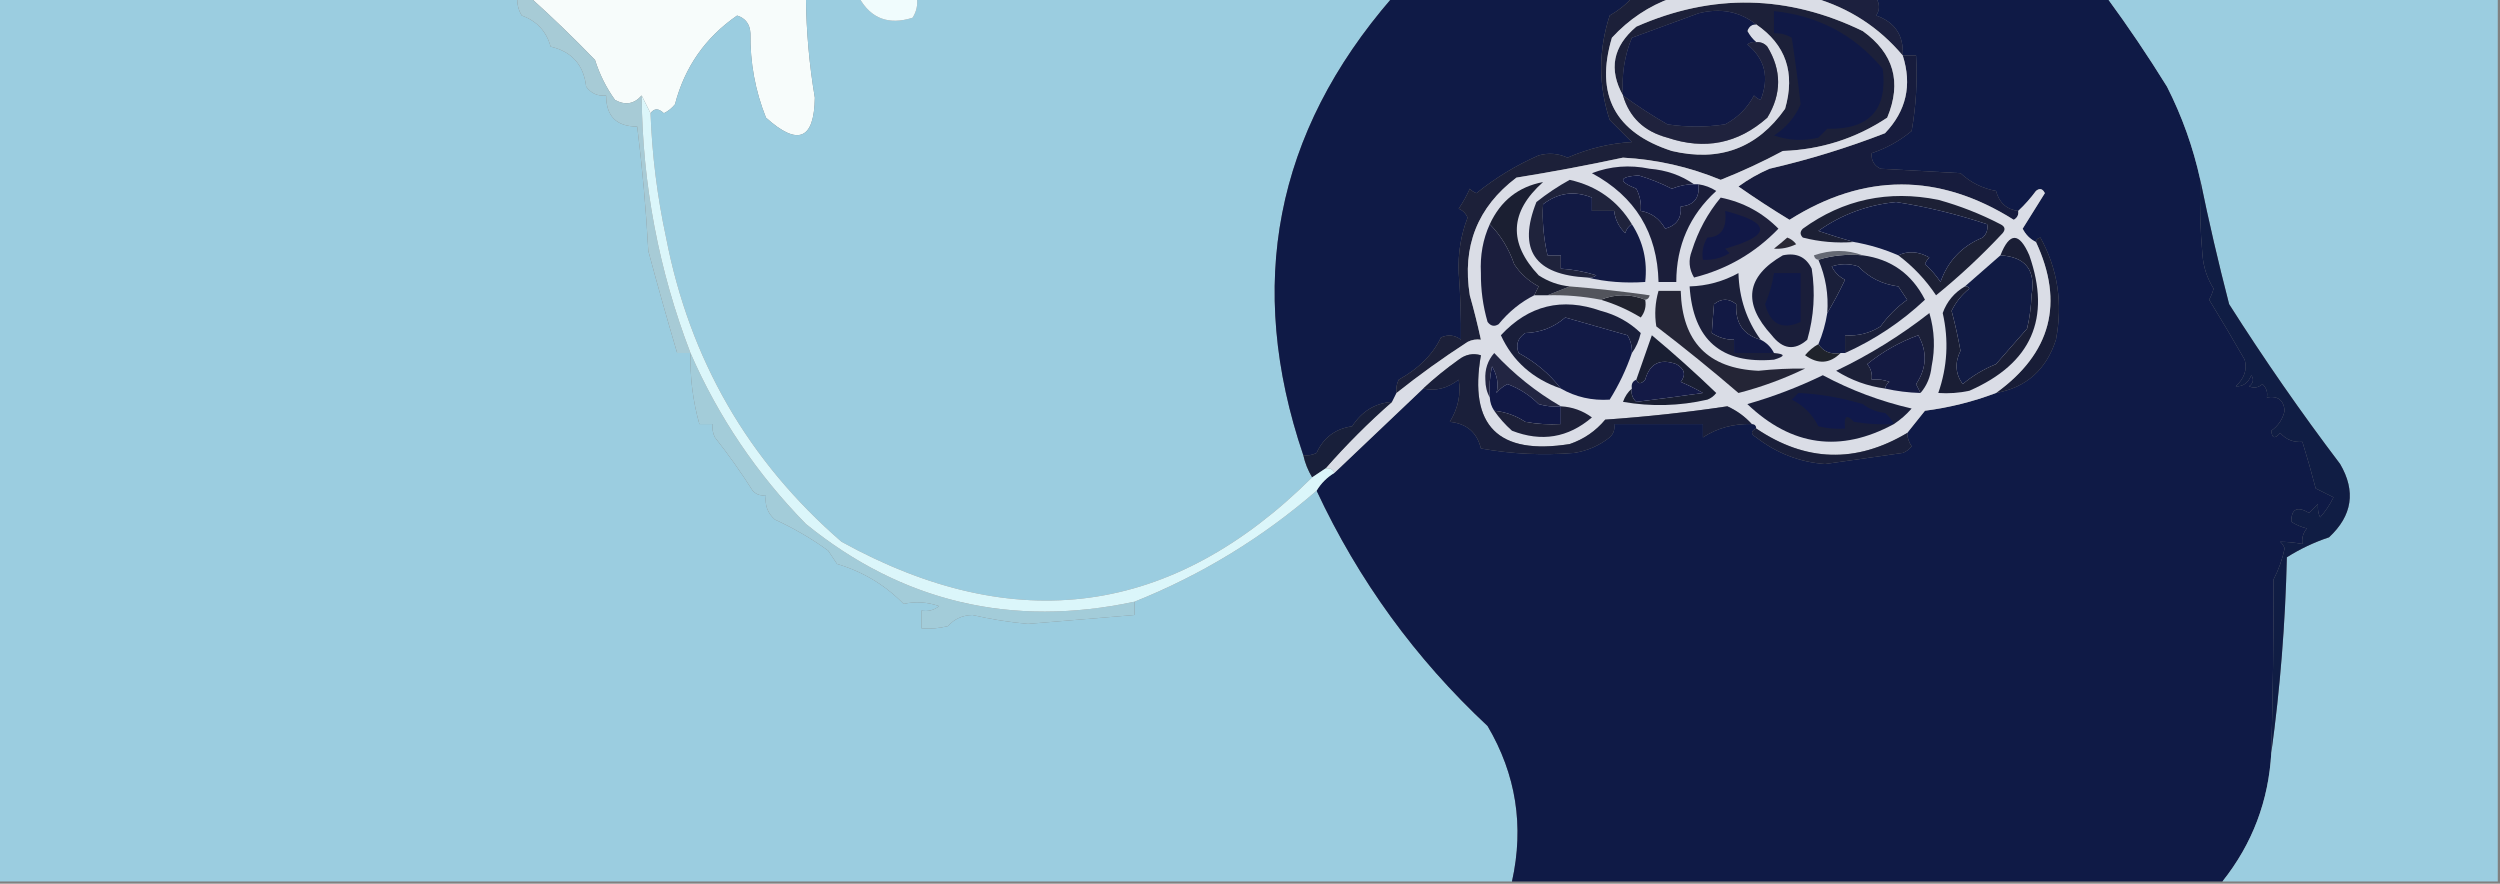 <?xml version="1.0" encoding="UTF-8"?>
<!DOCTYPE svg PUBLIC "-//W3C//DTD SVG 1.1//EN" "http://www.w3.org/Graphics/SVG/1.1/DTD/svg11.dtd">
<svg xmlns="http://www.w3.org/2000/svg" version="1.1" width="563px" height="199px" style="shape-rendering:geometricPrecision; text-rendering:geometricPrecision; image-rendering:optimizeQuality; fill-rule:evenodd; clip-rule:evenodd" xmlns:xlink="http://www.w3.org/1999/xlink">
<rect width="100%" height="100%" fill="#808080" stroke="none"/>
<g><path style="opacity:1" fill="#9bcde0" d="M -0.5,-0.5 C 38.5,-0.5 77.5,-0.5 116.5,-0.5C 116.421,0.93 116.754,2.264 117.5,3.5C 120.895,4.727 123.061,7.06 124,10.5C 128.785,11.619 131.452,14.619 132,19.5C 133.11,21.037 134.61,21.703 136.5,21.5C 136.5,26.167 138.833,28.5 143.5,28.5C 144.656,37.789 145.489,47.122 146,56.5C 148.073,64.216 150.24,71.882 152.5,79.5C 153.5,79.5 154.5,79.5 155.5,79.5C 155.364,84.946 156.031,90.28 157.5,95.5C 158.5,95.5 159.5,95.5 160.5,95.5C 160.351,96.552 160.517,97.552 161,98.5C 164.06,102.385 166.893,106.385 169.5,110.5C 170.325,111.386 171.325,111.719 172.5,111.5C 172.178,113.722 172.845,115.556 174.5,117C 178.782,118.97 182.782,121.303 186.5,124C 187.167,125 187.833,126 188.5,127C 194.3,128.731 199.3,131.731 203.5,136C 206.161,135.402 208.827,135.568 211.5,136.5C 210.311,137.429 208.978,137.762 207.5,137.5C 207.5,138.833 207.5,140.167 207.5,141.5C 209.527,141.662 211.527,141.495 213.5,141C 214.886,139.397 216.719,138.563 219,138.5C 223.119,139.452 227.286,140.119 231.5,140.5C 239.505,139.832 247.505,139.166 255.5,138.5C 255.5,137.5 255.5,136.5 255.5,135.5C 270.566,129.467 284.232,121.134 296.5,110.5C 305.91,130.654 318.744,148.321 335,163.5C 341.43,174.389 343.264,186.056 340.5,198.5C 226.833,198.5 113.167,198.5 -0.5,198.5C -0.5,132.167 -0.5,65.833 -0.5,-0.5 Z"/></g>
<g><path style="opacity:1" fill="#f7fcfb" d="M 119.5,-0.5 C 140.167,-0.5 160.833,-0.5 181.5,-0.5C 181.578,7.054 182.244,14.554 183.5,22C 183.357,31.464 179.69,32.964 172.5,26.5C 170.074,20.434 168.908,14.101 169,7.5C 168.882,5.427 167.882,4.093 166,3.5C 158.876,8.404 154.209,15.071 152,23.5C 151.311,24.357 150.478,25.023 149.5,25.5C 148.313,24.347 147.313,24.347 146.5,25.5C 145.833,24.167 145.167,22.833 144.5,21.5C 142.806,23.438 140.806,23.771 138.5,22.5C 136.527,19.754 135.027,16.754 134,13.5C 129.325,8.658 124.491,3.991 119.5,-0.5 Z"/></g>
<g><path style="opacity:1" fill="#9bcde0" d="M 181.5,-0.5 C 185.5,-0.5 189.5,-0.5 193.5,-0.5C 196.131,4.191 200.131,5.691 205.5,4C 206.38,2.644 206.714,1.144 206.5,-0.5C 242.167,-0.5 277.833,-0.5 313.5,-0.5C 287.156,29.879 280.489,64.213 293.5,102.5C 293.893,104.284 294.559,105.95 295.5,107.5C 264.024,138.781 228.691,143.615 189.5,122C 168.473,103.789 155.306,80.955 150,53.5C 148.014,44.278 146.847,34.945 146.5,25.5C 147.313,24.347 148.313,24.347 149.5,25.5C 150.478,25.023 151.311,24.357 152,23.5C 154.209,15.071 158.876,8.404 166,3.5C 167.882,4.093 168.882,5.427 169,7.5C 168.908,14.101 170.074,20.434 172.5,26.5C 179.69,32.964 183.357,31.464 183.5,22C 182.244,14.554 181.578,7.054 181.5,-0.5 Z"/></g>
<g><path style="opacity:1" fill="#f0fcfd" d="M 193.5,-0.5 C 197.833,-0.5 202.167,-0.5 206.5,-0.5C 206.714,1.144 206.38,2.644 205.5,4C 200.131,5.691 196.131,4.191 193.5,-0.5 Z"/></g>
<g><path style="opacity:1" fill="#0f1a46" d="M 313.5,-0.5 C 331.5,-0.5 349.5,-0.5 367.5,-0.5C 366.156,1.035 364.489,2.368 362.5,3.5C 359.947,11.374 359.947,19.208 362.5,27C 364.145,28.645 365.812,30.312 367.5,32C 362.676,32.245 357.843,33.412 353,35.5C 350.88,34.541 348.713,34.374 346.5,35C 341.459,37.206 336.792,40.039 332.5,43.5C 331.914,43.291 331.414,42.957 331,42.5C 330.293,44.081 329.46,45.581 328.5,47C 329.428,47.388 330.095,48.055 330.5,49C 328.969,52.993 328.302,57.16 328.5,61.5C 328.891,66.521 329.057,71.521 329,76.5C 327.612,75.446 326.112,75.28 324.5,76C 322.678,79.828 319.511,82.994 315,85.5C 314.517,86.448 314.351,87.448 314.5,88.5C 314.167,89.167 313.833,89.833 313.5,90.5C 309.674,90.797 306.674,92.63 304.5,96C 300.717,96.554 298.05,98.554 296.5,102C 295.552,102.483 294.552,102.649 293.5,102.5C 280.489,64.213 287.156,29.879 313.5,-0.5 Z"/></g>
<g><path style="opacity:1" fill="#1c203e" d="M 408.5,-0.5 C 413.167,-0.5 417.833,-0.5 422.5,-0.5C 423.363,0.94 423.363,2.274 422.5,3.5C 426.744,4.984 428.744,7.984 428.5,12.5C 423.157,6.16 416.49,1.826 408.5,-0.5 Z"/></g>
<g><path style="opacity:1" fill="#0f1a46" d="M 422.5,-0.5 C 439.833,-0.5 457.167,-0.5 474.5,-0.5C 479.227,5.936 483.727,12.603 488,19.5C 491.393,26.177 493.893,33.178 495.5,40.5C 495.334,46.176 495.501,51.843 496,57.5C 496.236,60.208 497.069,62.708 498.5,65C 498.265,65.873 497.931,66.707 497.5,67.5C 500.269,72.018 502.935,76.518 505.5,81C 506.108,83.184 505.441,85.184 503.5,87C 505.113,87.088 506.28,86.255 507,84.5C 507.617,85.449 507.451,86.282 506.5,87C 507.549,87.492 508.549,87.326 509.5,86.5C 510.386,87.325 510.719,88.325 510.5,89.5C 512.948,89.085 514.281,90.085 514.5,92.5C 514.075,94.38 513.075,95.88 511.5,97C 511.646,98.727 512.313,98.894 513.5,97.5C 514.842,99.005 516.508,99.671 518.5,99.5C 519.56,102.895 520.56,106.395 521.5,110C 522.833,110.667 524.167,111.333 525.5,112C 524.711,113.626 523.711,115.126 522.5,116.5C 522.089,115.738 521.923,114.738 522,113.5C 521.333,114.167 520.667,114.833 520,115.5C 517.323,113.934 515.99,114.6 516,117.5C 517.067,118.191 518.234,118.691 519.5,119C 518.663,120.011 518.33,121.178 518.5,122.5C 516.774,122.185 515.107,122.019 513.5,122C 513.957,122.414 514.291,122.914 514.5,123.5C 513.975,125.988 513.142,128.321 512,130.5C 512.027,143.355 511.86,156.355 511.5,169.5C 510.897,180.366 507.23,190.032 500.5,198.5C 447.167,198.5 393.833,198.5 340.5,198.5C 343.264,186.056 341.43,174.389 335,163.5C 318.744,148.321 305.91,130.654 296.5,110.5C 297.5,108.833 298.833,107.5 300.5,106.5C 307.167,100.167 313.833,93.833 320.5,87.5C 323.246,88.149 325.913,87.482 328.5,85.5C 329.037,88.773 328.37,91.939 326.5,95C 330.303,95.387 332.637,97.387 333.5,101C 340.465,102.254 347.465,102.587 354.5,102C 357.471,101.529 360.138,100.362 362.5,98.5C 363.386,97.675 363.719,96.675 363.5,95.5C 370.167,95.5 376.833,95.5 383.5,95.5C 383.5,96.5 383.5,97.5 383.5,98.5C 386.723,96.39 390.39,95.39 394.5,95.5C 395.167,95.5 395.5,95.833 395.5,96.5C 394.227,97.077 394.227,97.743 395.5,98.5C 400.145,102.081 405.312,104.081 411,104.5C 416.822,103.673 422.655,102.84 428.5,102C 429.308,101.692 429.975,101.192 430.5,100.5C 429.873,99.583 429.539,98.583 429.5,97.5C 430.81,95.852 432.143,94.186 433.5,92.5C 439.016,91.788 444.35,90.454 449.5,88.5C 456.322,87.258 460.822,83.258 463,76.5C 464.577,68.278 463.411,60.611 459.5,53.5C 458.893,53.624 458.56,53.957 458.5,54.5C 457.188,53.855 456.188,52.855 455.5,51.5C 457.167,48.833 458.833,46.167 460.5,43.5C 459.998,42.479 459.332,42.312 458.5,43C 457.267,44.667 455.933,46.167 454.5,47.5C 451.891,47.17 450.224,45.67 449.5,43C 446.412,42.421 443.745,41.087 441.5,39C 435.5,38.667 429.5,38.333 423.5,38C 422.027,37.29 421.36,36.124 421.5,34.5C 424.787,33.4 427.787,31.733 430.5,29.5C 431.495,23.872 431.829,18.206 431.5,12.5C 430.5,12.5 429.5,12.5 428.5,12.5C 428.744,7.984 426.744,4.984 422.5,3.5C 423.363,2.274 423.363,0.94 422.5,-0.5 Z"/></g>
<g><path style="opacity:1" fill="#9bcde0" d="M 474.5,-0.5 C 503.833,-0.5 533.167,-0.5 562.5,-0.5C 562.5,65.833 562.5,132.167 562.5,198.5C 541.833,198.5 521.167,198.5 500.5,198.5C 507.23,190.032 510.897,180.366 511.5,169.5C 513.489,155.053 514.656,140.387 515,125.5C 517.978,123.618 521.145,122.118 524.5,121C 529.745,116.12 530.578,110.62 527,104.5C 518.174,92.849 509.84,80.849 502,68.5C 499.571,59.113 497.404,49.78 495.5,40.5C 493.893,33.178 491.393,26.177 488,19.5C 483.727,12.603 479.227,5.936 474.5,-0.5 Z"/></g>
<g><path style="opacity:1" fill="#1c2039" d="M 367.5,-0.5 C 370.5,-0.5 373.5,-0.5 376.5,-0.5C 371.326,1.348 366.826,4.348 363,8.5C 359.174,21.345 363.674,29.845 376.5,34C 387.258,36.529 395.758,33.363 402,24.5C 404.339,16.401 402.173,10.067 395.5,5.5C 391.757,2.577 387.424,1.743 382.5,3C 377.478,4.847 372.478,6.681 367.5,8.5C 365.82,12.588 365.153,16.921 365.5,21.5C 362.219,15.632 363.219,10.465 368.5,6C 385.615,-1.55 402.615,-1.217 419.5,7C 426.489,12.023 428.322,18.523 425,26.5C 417.918,31.193 410.085,33.693 401.5,34C 396.979,36.426 392.312,38.593 387.5,40.5C 380.425,37.584 373.092,35.917 365.5,35.5C 357.592,37.199 349.592,38.699 341.5,40C 332.728,46.633 329.228,55.466 331,66.5C 331.943,69.824 332.776,73.157 333.5,76.5C 332.448,76.35 331.448,76.517 330.5,77C 324.932,80.607 319.598,84.44 314.5,88.5C 314.351,87.448 314.517,86.448 315,85.5C 319.511,82.994 322.678,79.828 324.5,76C 326.112,75.28 327.612,75.446 329,76.5C 329.057,71.521 328.891,66.521 328.5,61.5C 328.302,57.16 328.969,52.993 330.5,49C 330.095,48.055 329.428,47.388 328.5,47C 329.46,45.581 330.293,44.081 331,42.5C 331.414,42.957 331.914,43.291 332.5,43.5C 336.792,40.039 341.459,37.206 346.5,35C 348.713,34.374 350.88,34.541 353,35.5C 357.843,33.412 362.676,32.245 367.5,32C 365.812,30.312 364.145,28.645 362.5,27C 359.947,19.208 359.947,11.374 362.5,3.5C 364.489,2.368 366.156,1.035 367.5,-0.5 Z"/></g>
<g><path style="opacity:1" fill="#171c3d" d="M 428.5,12.5 C 429.5,12.5 430.5,12.5 431.5,12.5C 431.829,18.206 431.495,23.872 430.5,29.5C 427.787,31.733 424.787,33.4 421.5,34.5C 421.36,36.124 422.027,37.29 423.5,38C 429.5,38.333 435.5,38.667 441.5,39C 443.745,41.087 446.412,42.421 449.5,43C 450.224,45.67 451.891,47.17 454.5,47.5C 454.631,48.376 454.298,49.043 453.5,49.5C 436.643,38.893 419.81,38.893 403,49.5C 399.098,47.131 395.265,44.631 391.5,42C 393.67,40.414 396.004,39.08 398.5,38C 407.375,35.949 416.042,33.282 424.5,30C 429.289,24.997 430.622,19.163 428.5,12.5 Z"/></g>
<g><path style="opacity:1" fill="#a7cbd6" d="M 116.5,-0.5 C 117.5,-0.5 118.5,-0.5 119.5,-0.5C 124.491,3.991 129.325,8.658 134,13.5C 135.027,16.754 136.527,19.754 138.5,22.5C 140.806,23.771 142.806,23.438 144.5,21.5C 144.682,41.55 148.349,60.883 155.5,79.5C 154.5,79.5 153.5,79.5 152.5,79.5C 150.24,71.882 148.073,64.216 146,56.5C 145.489,47.122 144.656,37.789 143.5,28.5C 138.833,28.5 136.5,26.167 136.5,21.5C 134.61,21.703 133.11,21.037 132,19.5C 131.452,14.619 128.785,11.619 124,10.5C 123.061,7.06 120.895,4.727 117.5,3.5C 116.754,2.264 116.421,0.93 116.5,-0.5 Z"/></g>
<g><path style="opacity:1" fill="#181d37" d="M 449.5,88.5 C 461.904,79.546 464.904,68.213 458.5,54.5C 458.56,53.957 458.893,53.624 459.5,53.5C 463.411,60.611 464.577,68.278 463,76.5C 460.822,83.258 456.322,87.258 449.5,88.5 Z"/></g>
<g><path style="opacity:1" fill="#dadde6" d="M 376.5,-0.5 C 387.167,-0.5 397.833,-0.5 408.5,-0.5C 416.49,1.826 423.157,6.16 428.5,12.5C 430.622,19.163 429.289,24.997 424.5,30C 416.042,33.282 407.375,35.949 398.5,38C 396.004,39.08 393.67,40.414 391.5,42C 395.265,44.631 399.098,47.131 403,49.5C 419.81,38.893 436.643,38.893 453.5,49.5C 454.298,49.043 454.631,48.376 454.5,47.5C 455.933,46.167 457.267,44.667 458.5,43C 459.332,42.312 459.998,42.479 460.5,43.5C 458.833,46.167 457.167,48.833 455.5,51.5C 456.188,52.855 457.188,53.855 458.5,54.5C 464.904,68.213 461.904,79.546 449.5,88.5C 444.35,90.454 439.016,91.788 433.5,92.5C 432.143,94.186 430.81,95.852 429.5,97.5C 417.987,104.375 406.654,104.042 395.5,96.5C 395.5,95.833 395.167,95.5 394.5,95.5C 392.983,93.816 391.15,92.483 389,91.5C 379.887,92.866 370.72,93.866 361.5,94.5C 359.358,97.073 356.692,98.906 353.5,100C 337.391,102.558 330.724,95.891 333.5,80C 331.711,79.48 330.044,79.813 328.5,81C 325.645,83.031 322.978,85.198 320.5,87.5C 313.833,93.833 307.167,100.167 300.5,106.5C 300.158,105.662 299.492,105.328 298.5,105.5C 303.194,100.14 308.194,95.14 313.5,90.5C 313.833,89.833 314.167,89.167 314.5,88.5C 319.598,84.44 324.932,80.607 330.5,77C 331.448,76.517 332.448,76.35 333.5,76.5C 332.776,73.157 331.943,69.824 331,66.5C 329.228,55.466 332.728,46.633 341.5,40C 349.592,38.699 357.592,37.199 365.5,35.5C 373.092,35.917 380.425,37.584 387.5,40.5C 392.312,38.593 396.979,36.426 401.5,34C 410.085,33.693 417.918,31.193 425,26.5C 428.322,18.523 426.489,12.023 419.5,7C 402.615,-1.217 385.615,-1.55 368.5,6C 363.219,10.465 362.219,15.632 365.5,21.5C 366.957,26.454 370.291,29.62 375.5,31C 383.909,33.846 391.409,32.346 398,26.5C 401.246,21.137 401.246,15.803 398,10.5C 397.329,9.748 396.496,9.414 395.5,9.5C 394.722,8.844 394.056,8.011 393.5,7C 393.836,5.97 394.503,5.47 395.5,5.5C 402.173,10.067 404.339,16.401 402,24.5C 395.758,33.363 387.258,36.529 376.5,34C 363.674,29.845 359.174,21.345 363,8.5C 366.826,4.348 371.326,1.348 376.5,-0.5 Z"/></g>
<g><path style="opacity:1" fill="#1c2038" d="M 432.5,88.5 C 432.196,87.85 431.863,87.183 431.5,86.5C 433.907,82.919 434.074,79.253 432,75.5C 427.793,77.02 423.96,79.186 420.5,82C 421.337,83.011 421.67,84.178 421.5,85.5C 422.873,85.343 424.207,85.51 425.5,86C 424.944,86.383 424.611,86.883 424.5,87.5C 420.553,86.962 416.887,85.629 413.5,83.5C 420.993,79.922 427.993,75.589 434.5,70.5C 435.66,74.459 435.827,78.459 435,82.5C 434.76,84.852 433.927,86.852 432.5,88.5 Z"/></g>
<g><path style="opacity:1" fill="#121944" d="M 396.5,76.5 C 397.833,77.167 398.833,78.167 399.5,79.5C 396.5,79.5 393.5,79.5 390.5,79.5C 390.5,78.5 390.5,77.5 390.5,76.5C 388.692,76.509 387.025,76.009 385.5,75C 385.626,73.026 385.792,70.859 386,68.5C 387.667,67.167 389.333,67.167 391,68.5C 390.776,72.76 392.609,75.426 396.5,76.5 Z"/></g>
<g><path style="opacity:1" fill="#242536" d="M 373.5,65.5 C 375.167,65.5 376.833,65.5 378.5,65.5C 378.823,76.989 384.656,82.989 396,83.5C 399.532,83.124 403.032,82.958 406.5,83C 401.686,85.327 396.686,87.16 391.5,88.5C 385.504,83.343 379.338,78.343 373,73.5C 372.57,70.808 372.737,68.141 373.5,65.5 Z"/></g>
<g><path style="opacity:1" fill="#1a1e3a" d="M 401.5,57.5 C 404.547,56.855 406.713,57.855 408,60.5C 408.839,65.921 408.506,71.254 407,76.5C 404.146,79.016 401.479,78.683 399,75.5C 392.374,68.272 393.207,62.272 401.5,57.5 Z"/></g>
<g><path style="opacity:1" fill="#111b44" d="M 450.5,57.5 C 456.162,57.846 458.495,60.846 457.5,66.5C 457.414,69.042 457.08,71.542 456.5,74C 454.19,76.646 451.857,79.313 449.5,82C 446.705,83.139 444.205,84.639 442,86.5C 440.345,84.189 440.178,81.689 441.5,79C 440.961,75.969 440.294,72.969 439.5,70C 440.439,68.056 441.773,66.389 443.5,65C 443.272,64.601 442.938,64.435 442.5,64.5C 445.141,62.196 447.808,59.862 450.5,57.5 Z"/></g>
<g><path style="opacity:1" fill="#191e3a" d="M 367.5,79.5 C 367.579,78.07 367.246,76.736 366.5,75.5C 361.834,74.167 357.167,72.833 352.5,71.5C 349.932,73.717 346.932,74.884 343.5,75C 341.789,76.133 341.289,77.633 342,79.5C 345.818,81.562 348.984,84.228 351.5,87.5C 345.164,85.319 340.664,81.319 338,75.5C 344.264,68.748 351.764,66.914 360.5,70C 363.981,70.904 366.981,72.571 369.5,75C 369.101,76.728 368.434,78.228 367.5,79.5 Z"/></g>
<g><path style="opacity:1" fill="#1b1f39" d="M 396.5,76.5 C 392.609,75.426 390.776,72.76 391,68.5C 389.333,67.167 387.667,67.167 386,68.5C 385.792,70.859 385.626,73.026 385.5,75C 387.025,76.009 388.692,76.509 390.5,76.5C 390.5,77.5 390.5,78.5 390.5,79.5C 393.5,79.5 396.5,79.5 399.5,79.5C 402.097,79.721 402.097,80.221 399.5,81C 387.62,82.041 381.286,76.541 380.5,64.5C 384.391,64.391 388.058,63.392 391.5,61.5C 391.658,67.117 393.324,72.117 396.5,76.5 Z"/></g>
<g><path style="opacity:1" fill="#20222e" d="M 360.5,67.5 C 363.833,66.167 367.167,66.167 370.5,67.5C 370.762,68.978 370.429,70.311 369.5,71.5C 366.672,69.779 363.672,68.446 360.5,67.5 Z"/></g>
<g><path style="opacity:1" fill="#1b1e3d" d="M 335.5,50.5 C 337.968,53.01 339.801,56.01 341,59.5C 342.402,61.633 344.235,63.3 346.5,64.5C 346.137,65.183 345.804,65.85 345.5,66.5C 342.443,68.044 339.776,70.211 337.5,73C 336.551,73.617 335.718,73.451 335,72.5C 333.963,68.922 333.463,65.256 333.5,61.5C 333.294,57.531 333.961,53.865 335.5,50.5 Z"/></g>
<g><path style="opacity:1" fill="#101947" d="M 399.5,61.5 C 401.5,61.5 403.5,61.5 405.5,61.5C 405.5,65.167 405.5,68.833 405.5,72.5C 401.344,74.371 398.677,73.037 397.5,68.5C 398.478,66.223 399.145,63.89 399.5,61.5 Z"/></g>
<g><path style="opacity:1" fill="#52545c" d="M 353.5,64.5 C 359.511,64.977 365.511,65.644 371.5,66.5C 371.376,67.107 371.043,67.44 370.5,67.5C 367.167,66.167 363.833,66.167 360.5,67.5C 356.548,66.728 352.548,66.395 348.5,66.5C 350.167,65.833 351.833,65.167 353.5,64.5 Z"/></g>
<g><path style="opacity:1" fill="#111a45" d="M 415.5,79.5 C 415.167,79.5 414.833,79.5 414.5,79.5C 412.302,79.88 410.635,79.213 409.5,77.5C 410.455,75.254 411.122,72.921 411.5,70.5C 412.906,68.162 414.239,65.662 415.5,63C 414.167,62.333 413.167,61.333 412.5,60C 414.5,59.333 416.5,59.333 418.5,60C 420.91,62.532 423.91,64.032 427.5,64.5C 428.167,65.5 428.833,66.5 429.5,67.5C 427.167,69.167 425.167,71.167 423.5,73.5C 421.057,75.055 418.39,75.722 415.5,75.5C 415.5,76.833 415.5,78.167 415.5,79.5 Z"/></g>
<g><path style="opacity:1" fill="#1a1f3a" d="M 419.5,57.5 C 425.882,58.364 430.548,61.697 433.5,67.5C 428.197,72.489 422.197,76.489 415.5,79.5C 415.5,78.167 415.5,76.833 415.5,75.5C 418.39,75.722 421.057,75.055 423.5,73.5C 425.167,71.167 427.167,69.167 429.5,67.5C 428.833,66.5 428.167,65.5 427.5,64.5C 423.91,64.032 420.91,62.532 418.5,60C 416.5,59.333 414.5,59.333 412.5,60C 413.167,61.333 414.167,62.333 415.5,63C 414.239,65.662 412.906,68.162 411.5,70.5C 411.81,66.3 411.143,62.3 409.5,58.5C 412.625,57.521 415.958,57.187 419.5,57.5 Z"/></g>
<g><path style="opacity:1" fill="#646873" d="M 419.5,57.5 C 415.958,57.187 412.625,57.521 409.5,58.5C 408.957,58.44 408.624,58.107 408.5,57.5C 412.315,56.192 415.981,56.192 419.5,57.5 Z"/></g>
<g><path style="opacity:1" fill="#292834" d="M 402.5,53.5 C 403.289,53.783 403.956,54.283 404.5,55C 402.835,55.788 401.169,56.122 399.5,56C 400.571,55.148 401.571,54.315 402.5,53.5 Z"/></g>
<g><path style="opacity:1" fill="#1c2035" d="M 427.5,57.5 C 429.726,56.441 432.059,56.608 434.5,58C 434.043,58.414 433.709,58.914 433.5,59.5C 434.853,60.685 436.02,62.019 437,63.5C 438.664,58.749 441.83,55.416 446.5,53.5C 447.386,52.675 447.719,51.675 447.5,50.5C 440.823,48.264 433.99,46.597 427,45.5C 420.523,46.149 414.689,48.316 409.5,52C 412.251,52.943 414.917,53.776 417.5,54.5C 413.563,54.794 409.73,54.46 406,53.5C 405.333,52.833 405.333,52.167 406,51.5C 415.098,44.909 425.265,42.742 436.5,45C 441.364,46.343 446.031,48.177 450.5,50.5C 451.521,51.002 451.688,51.668 451,52.5C 446.301,57.534 441.301,62.2 436,66.5C 433.666,63 430.832,60 427.5,57.5 Z"/></g>
<g><path style="opacity:1" fill="#1b1e3a" d="M 381.5,41.5 C 379.933,41.462 378.266,41.796 376.5,42.5C 374.104,41.278 371.604,40.278 369,39.5C 364.523,39.823 364.356,40.823 368.5,42.5C 369.309,44.071 369.643,45.738 369.5,47.5C 371.91,47.921 373.743,49.254 375,51.5C 377.556,50.781 378.723,49.114 378.5,46.5C 381.47,46.254 382.803,44.588 382.5,41.5C 383.922,41.709 385.255,42.209 386.5,43C 380.505,48.474 377.505,55.307 377.5,63.5C 376.167,63.5 374.833,63.5 373.5,63.5C 373.243,52.414 368.243,44.247 358.5,39C 362.646,37.405 366.98,37.072 371.5,38C 375.245,38.302 378.578,39.469 381.5,41.5 Z"/></g>
<g><path style="opacity:1" fill="#1f233c" d="M 367.5,50.5 C 366.778,50.917 366.278,51.584 366,52.5C 364.562,51.1 363.729,49.433 363.5,47.5C 361.833,47.5 360.167,47.5 358.5,47.5C 358.5,46.5 358.5,45.5 358.5,44.5C 354.576,42.895 350.909,43.395 347.5,46C 347.275,49.673 347.608,53.506 348.5,57.5C 349.5,57.5 350.5,57.5 351.5,57.5C 351.5,58.5 351.5,59.5 351.5,60.5C 354.216,60.678 356.883,61.178 359.5,62C 358.906,62.464 358.239,62.631 357.5,62.5C 345.559,61.904 341.725,56.237 346,45.5C 348.388,43.602 350.888,41.935 353.5,40.5C 359.646,41.894 364.313,45.227 367.5,50.5 Z"/></g>
<g><path style="opacity:1" fill="#1b1f32" d="M 353.5,64.5 C 351.833,65.167 350.167,65.833 348.5,66.5C 347.5,66.5 346.5,66.5 345.5,66.5C 345.804,65.85 346.137,65.183 346.5,64.5C 344.235,63.3 342.402,61.633 341,59.5C 339.801,56.01 337.968,53.01 335.5,50.5C 337.936,45.217 341.936,42.051 347.5,41C 339.968,47.703 339.635,54.703 346.5,62C 348.65,63.411 350.984,64.245 353.5,64.5 Z"/></g>
<g><path style="opacity:1" fill="#111a44" d="M 427.5,57.5 C 424.301,56.101 420.968,55.101 417.5,54.5C 414.917,53.776 412.251,52.943 409.5,52C 414.689,48.316 420.523,46.149 427,45.5C 433.99,46.597 440.823,48.264 447.5,50.5C 447.719,51.675 447.386,52.675 446.5,53.5C 441.83,55.416 438.664,58.749 437,63.5C 436.02,62.019 434.853,60.685 433.5,59.5C 433.709,58.914 434.043,58.414 434.5,58C 432.059,56.608 429.726,56.441 427.5,57.5 Z"/></g>
<g><path style="opacity:1" fill="#121a44" d="M 367.5,50.5 C 370.038,54.431 371.038,58.765 370.5,63.5C 365.968,63.818 361.634,63.485 357.5,62.5C 358.239,62.631 358.906,62.464 359.5,62C 356.883,61.178 354.216,60.678 351.5,60.5C 351.5,59.5 351.5,58.5 351.5,57.5C 350.5,57.5 349.5,57.5 348.5,57.5C 347.608,53.506 347.275,49.673 347.5,46C 350.909,43.395 354.576,42.895 358.5,44.5C 358.5,45.5 358.5,46.5 358.5,47.5C 360.167,47.5 361.833,47.5 363.5,47.5C 363.729,49.433 364.562,51.1 366,52.5C 366.278,51.584 366.778,50.917 367.5,50.5 Z"/></g>
<g><path style="opacity:1" fill="#1e203b" d="M 387.5,44.5 C 392.568,45.533 396.902,47.867 400.5,51.5C 395.24,56.965 388.907,60.632 381.5,62.5C 380.359,60.579 380.192,58.579 381,56.5C 382.402,52.025 384.569,48.025 387.5,44.5 Z"/></g>
<g><path style="opacity:1" fill="#111847" d="M 388.5,47.5 C 399.005,50.198 399.005,53.032 388.5,56C 388.833,56.333 389.167,56.667 389.5,57C 387.655,58.128 385.655,58.628 383.5,58.5C 383.215,56.712 383.548,55.045 384.5,53.5C 387.626,53.382 388.959,51.382 388.5,47.5 Z"/></g>
<g><path style="opacity:1" fill="#121947" d="M 381.5,41.5 C 381.833,41.5 382.167,41.5 382.5,41.5C 382.803,44.588 381.47,46.254 378.5,46.5C 378.723,49.114 377.556,50.781 375,51.5C 373.743,49.254 371.91,47.921 369.5,47.5C 369.643,45.738 369.309,44.071 368.5,42.5C 364.356,40.823 364.523,39.823 369,39.5C 371.604,40.278 374.104,41.278 376.5,42.5C 378.266,41.796 379.933,41.462 381.5,41.5 Z"/></g>
<g><path style="opacity:1" fill="#1f223d" d="M 395.5,9.5 C 396.496,9.414 397.329,9.748 398,10.5C 401.246,15.803 401.246,21.137 398,26.5C 391.409,32.346 383.909,33.846 375.5,31C 370.291,29.62 366.957,26.454 365.5,21.5C 368.681,23.837 372.014,26.004 375.5,28C 379.833,28.667 384.167,28.667 388.5,28C 391.333,26.5 393.5,24.333 395,21.5C 395.414,21.957 395.914,22.291 396.5,22.5C 398.493,17.472 397.493,13.306 393.5,10C 394.094,9.536 394.761,9.369 395.5,9.5 Z"/></g>
<g><path style="opacity:1" fill="#101946" d="M 395.5,5.5 C 394.503,5.47 393.836,5.97 393.5,7C 394.056,8.011 394.722,8.844 395.5,9.5C 394.761,9.369 394.094,9.536 393.5,10C 397.493,13.306 398.493,17.472 396.5,22.5C 395.914,22.291 395.414,21.957 395,21.5C 393.5,24.333 391.333,26.5 388.5,28C 384.167,28.667 379.833,28.667 375.5,28C 372.014,26.004 368.681,23.837 365.5,21.5C 365.153,16.921 365.82,12.588 367.5,8.5C 372.478,6.681 377.478,4.847 382.5,3C 387.424,1.743 391.757,2.577 395.5,5.5 Z"/></g>
<g><path style="opacity:1" fill="#101946" d="M 399.5,2.5 C 409.482,3.54 417.648,7.873 424,15.5C 425.116,24.722 420.949,29.222 411.5,29C 410.833,29.667 410.167,30.333 409.5,31C 406.118,31.824 402.784,31.657 399.5,30.5C 402.19,28.806 404.19,26.473 405.5,23.5C 404.935,18.493 404.268,13.493 403.5,8.5C 402.264,7.754 400.93,7.421 399.5,7.5C 399.5,5.833 399.5,4.167 399.5,2.5 Z"/></g>
<g><path style="opacity:1" fill="#1f232b" d="M 409.5,77.5 C 410.635,79.213 412.302,79.88 414.5,79.5C 412.08,81.924 409.413,82.091 406.5,80C 407.373,78.955 408.373,78.122 409.5,77.5 Z"/></g>
<g><path style="opacity:1" fill="#121a46" d="M 367.5,79.5 C 366.246,83.176 364.579,86.676 362.5,90C 358.523,90.254 354.856,89.421 351.5,87.5C 348.984,84.228 345.818,81.562 342,79.5C 341.289,77.633 341.789,76.133 343.5,75C 346.932,74.884 349.932,73.717 352.5,71.5C 357.167,72.833 361.834,74.167 366.5,75.5C 367.246,76.736 367.579,78.07 367.5,79.5 Z"/></g>
<g><path style="opacity:1" fill="#141a42" d="M 432.5,88.5 C 429.794,88.425 427.127,88.092 424.5,87.5C 424.611,86.883 424.944,86.383 425.5,86C 424.207,85.51 422.873,85.343 421.5,85.5C 421.67,84.178 421.337,83.011 420.5,82C 423.96,79.186 427.793,77.02 432,75.5C 434.074,79.253 433.907,82.919 431.5,86.5C 431.863,87.183 432.196,87.85 432.5,88.5 Z"/></g>
<g><path style="opacity:1" fill="#1a1e35" d="M 442.5,64.5 C 442.938,64.435 443.272,64.601 443.5,65C 441.773,66.389 440.439,68.056 439.5,70C 440.294,72.969 440.961,75.969 441.5,79C 440.178,81.689 440.345,84.189 442,86.5C 444.205,84.639 446.705,83.139 449.5,82C 451.857,79.313 454.19,76.646 456.5,74C 457.08,71.542 457.414,69.042 457.5,66.5C 458.495,60.846 456.162,57.846 450.5,57.5C 452.554,52.262 454.721,52.262 457,57.5C 461.98,71.716 457.48,81.883 443.5,88C 441.19,88.497 438.857,88.663 436.5,88.5C 438.556,82.602 438.89,76.602 437.5,70.5C 438.434,67.898 440.101,65.898 442.5,64.5 Z"/></g>
<g><path style="opacity:1" fill="#191e32" d="M 367.5,87.5 C 367.281,88.675 367.614,89.675 368.5,90.5C 373.482,89.881 378.482,89.214 383.5,88.5C 381.887,87.573 380.221,86.739 378.5,86C 379.727,84.413 379.394,83.079 377.5,82C 373.859,80.685 371.526,81.851 370.5,85.5C 369.571,86.55 368.905,86.55 368.5,85.5C 369.656,82.233 370.823,78.899 372,75.5C 377.008,79.677 381.841,84.01 386.5,88.5C 385.975,89.192 385.308,89.692 384.5,90C 378.178,91.445 371.845,91.611 365.5,90.5C 365.942,89.261 366.609,88.261 367.5,87.5 Z"/></g>
<g><path style="opacity:1" fill="#141a46" d="M 367.5,87.5 C 367.328,86.508 367.662,85.842 368.5,85.5C 368.905,86.55 369.571,86.55 370.5,85.5C 371.526,81.851 373.859,80.685 377.5,82C 379.394,83.079 379.727,84.413 378.5,86C 380.221,86.739 381.887,87.573 383.5,88.5C 378.482,89.214 373.482,89.881 368.5,90.5C 367.614,89.675 367.281,88.675 367.5,87.5 Z"/></g>
<g><path style="opacity:1" fill="#191e3a" d="M 426.5,95.5 C 414.478,102.019 403.478,100.519 393.5,91C 399.362,89.324 405.029,87.157 410.5,84.5C 416.829,87.888 423.496,90.388 430.5,92C 429.295,93.376 427.962,94.542 426.5,95.5 Z"/></g>
<g><path style="opacity:1" fill="#222542" d="M 351.5,91.5 C 349.801,91.66 348.134,91.493 346.5,91C 344.507,89.001 342.173,87.501 339.5,86.5C 338.522,86.977 337.689,87.643 337,88.5C 337.536,86.553 337.202,84.553 336,82.5C 335.503,84.81 335.337,87.143 335.5,89.5C 334.844,88.378 334.511,87.045 334.5,85.5C 334.365,83.192 335.031,81.192 336.5,79.5C 340.942,84.284 345.942,88.284 351.5,91.5 Z"/></g>
<g><path style="opacity:1" fill="#111845" d="M 351.5,91.5 C 351.5,92.833 351.5,94.167 351.5,95.5C 348.813,95.664 346.146,95.497 343.5,95C 341.348,93.587 339.014,92.754 336.5,92.5C 335.89,91.609 335.557,90.609 335.5,89.5C 335.337,87.143 335.503,84.81 336,82.5C 337.202,84.553 337.536,86.553 337,88.5C 337.689,87.643 338.522,86.977 339.5,86.5C 342.173,87.501 344.507,89.001 346.5,91C 348.134,91.493 349.801,91.66 351.5,91.5 Z"/></g>
<g><path style="opacity:1" fill="#10194b" d="M 426.5,95.5 C 423.482,95.665 420.482,95.498 417.5,95C 415.869,93.164 415.202,93.664 415.5,96.5C 413.473,96.662 411.473,96.496 409.5,96C 408.167,93.333 406.167,91.333 403.5,90C 404,89.5 404.5,89 405,88.5C 409.711,88.699 414.545,89.532 419.5,91C 420.949,92.117 422.616,92.784 424.5,93C 425.381,93.708 426.047,94.542 426.5,95.5 Z"/></g>
<g><path style="opacity:1" fill="#a3ccd9" d="M 155.5,79.5 C 161.789,93.903 170.456,106.736 181.5,118C 203.176,135.575 227.843,141.409 255.5,135.5C 255.5,136.5 255.5,137.5 255.5,138.5C 247.505,139.166 239.505,139.832 231.5,140.5C 227.286,140.119 223.119,139.452 219,138.5C 216.719,138.563 214.886,139.397 213.5,141C 211.527,141.495 209.527,141.662 207.5,141.5C 207.5,140.167 207.5,138.833 207.5,137.5C 208.978,137.762 210.311,137.429 211.5,136.5C 208.827,135.568 206.161,135.402 203.5,136C 199.3,131.731 194.3,128.731 188.5,127C 187.833,126 187.167,125 186.5,124C 182.782,121.303 178.782,118.97 174.5,117C 172.845,115.556 172.178,113.722 172.5,111.5C 171.325,111.719 170.325,111.386 169.5,110.5C 166.893,106.385 164.06,102.385 161,98.5C 160.517,97.552 160.351,96.552 160.5,95.5C 159.5,95.5 158.5,95.5 157.5,95.5C 156.031,90.28 155.364,84.946 155.5,79.5 Z"/></g>
<g><path style="opacity:1" fill="#1a1f3a" d="M 394.5,95.5 C 390.39,95.39 386.723,96.39 383.5,98.5C 383.5,97.5 383.5,96.5 383.5,95.5C 376.833,95.5 370.167,95.5 363.5,95.5C 363.719,96.675 363.386,97.675 362.5,98.5C 360.138,100.362 357.471,101.529 354.5,102C 347.465,102.587 340.465,102.254 333.5,101C 332.637,97.387 330.303,95.387 326.5,95C 328.37,91.939 329.037,88.773 328.5,85.5C 325.913,87.482 323.246,88.149 320.5,87.5C 322.978,85.198 325.645,83.031 328.5,81C 330.044,79.813 331.711,79.48 333.5,80C 330.724,95.891 337.391,102.558 353.5,100C 356.692,98.906 359.358,97.073 361.5,94.5C 370.72,93.866 379.887,92.866 389,91.5C 391.15,92.483 392.983,93.816 394.5,95.5 Z"/></g>
<g><path style="opacity:1" fill="#1d2038" d="M 351.5,91.5 C 354.097,91.643 356.431,92.477 358.5,94C 353.145,98.588 347.145,99.588 340.5,97C 338.959,95.629 337.625,94.129 336.5,92.5C 339.014,92.754 341.348,93.587 343.5,95C 346.146,95.497 348.813,95.664 351.5,95.5C 351.5,94.167 351.5,92.833 351.5,91.5 Z"/></g>
<g><path style="opacity:1" fill="#181f3a" d="M 313.5,90.5 C 308.194,95.14 303.194,100.14 298.5,105.5C 297.5,106.167 296.5,106.833 295.5,107.5C 294.559,105.95 293.893,104.284 293.5,102.5C 294.552,102.649 295.552,102.483 296.5,102C 298.05,98.554 300.717,96.554 304.5,96C 306.674,92.63 309.674,90.797 313.5,90.5 Z"/></g>
<g><path style="opacity:1" fill="#1a1f3a" d="M 395.5,96.5 C 406.654,104.042 417.987,104.375 429.5,97.5C 429.539,98.583 429.873,99.583 430.5,100.5C 429.975,101.192 429.308,101.692 428.5,102C 422.655,102.84 416.822,103.673 411,104.5C 405.312,104.081 400.145,102.081 395.5,98.5C 394.227,97.743 394.227,97.077 395.5,96.5 Z"/></g>
<g><path style="opacity:1" fill="#101d44" d="M 495.5,40.5 C 497.404,49.78 499.571,59.113 502,68.5C 509.84,80.849 518.174,92.849 527,104.5C 530.578,110.62 529.745,116.12 524.5,121C 521.145,122.118 517.978,123.618 515,125.5C 514.656,140.387 513.489,155.053 511.5,169.5C 511.86,156.355 512.027,143.355 512,130.5C 513.142,128.321 513.975,125.988 514.5,123.5C 514.291,122.914 513.957,122.414 513.5,122C 515.107,122.019 516.774,122.185 518.5,122.5C 518.33,121.178 518.663,120.011 519.5,119C 518.234,118.691 517.067,118.191 516,117.5C 515.99,114.6 517.323,113.934 520,115.5C 520.667,114.833 521.333,114.167 522,113.5C 521.923,114.738 522.089,115.738 522.5,116.5C 523.711,115.126 524.711,113.626 525.5,112C 524.167,111.333 522.833,110.667 521.5,110C 520.56,106.395 519.56,102.895 518.5,99.5C 516.508,99.671 514.842,99.005 513.5,97.5C 512.313,98.894 511.646,98.727 511.5,97C 513.075,95.88 514.075,94.38 514.5,92.5C 514.281,90.085 512.948,89.085 510.5,89.5C 510.719,88.325 510.386,87.325 509.5,86.5C 508.549,87.326 507.549,87.492 506.5,87C 507.451,86.282 507.617,85.449 507,84.5C 506.28,86.255 505.113,87.088 503.5,87C 505.441,85.184 506.108,83.184 505.5,81C 502.935,76.518 500.269,72.018 497.5,67.5C 497.931,66.707 498.265,65.873 498.5,65C 497.069,62.708 496.236,60.208 496,57.5C 495.501,51.843 495.334,46.176 495.5,40.5 Z"/></g>
<g><path style="opacity:1" fill="#dbf6fa" d="M 144.5,21.5 C 145.167,22.833 145.833,24.167 146.5,25.5C 146.847,34.945 148.014,44.278 150,53.5C 155.306,80.955 168.473,103.789 189.5,122C 228.691,143.615 264.024,138.781 295.5,107.5C 296.5,106.833 297.5,106.167 298.5,105.5C 299.492,105.328 300.158,105.662 300.5,106.5C 298.833,107.5 297.5,108.833 296.5,110.5C 284.232,121.134 270.566,129.467 255.5,135.5C 227.843,141.409 203.176,135.575 181.5,118C 170.456,106.736 161.789,93.903 155.5,79.5C 148.349,60.883 144.682,41.55 144.5,21.5 Z"/></g>
</svg>
